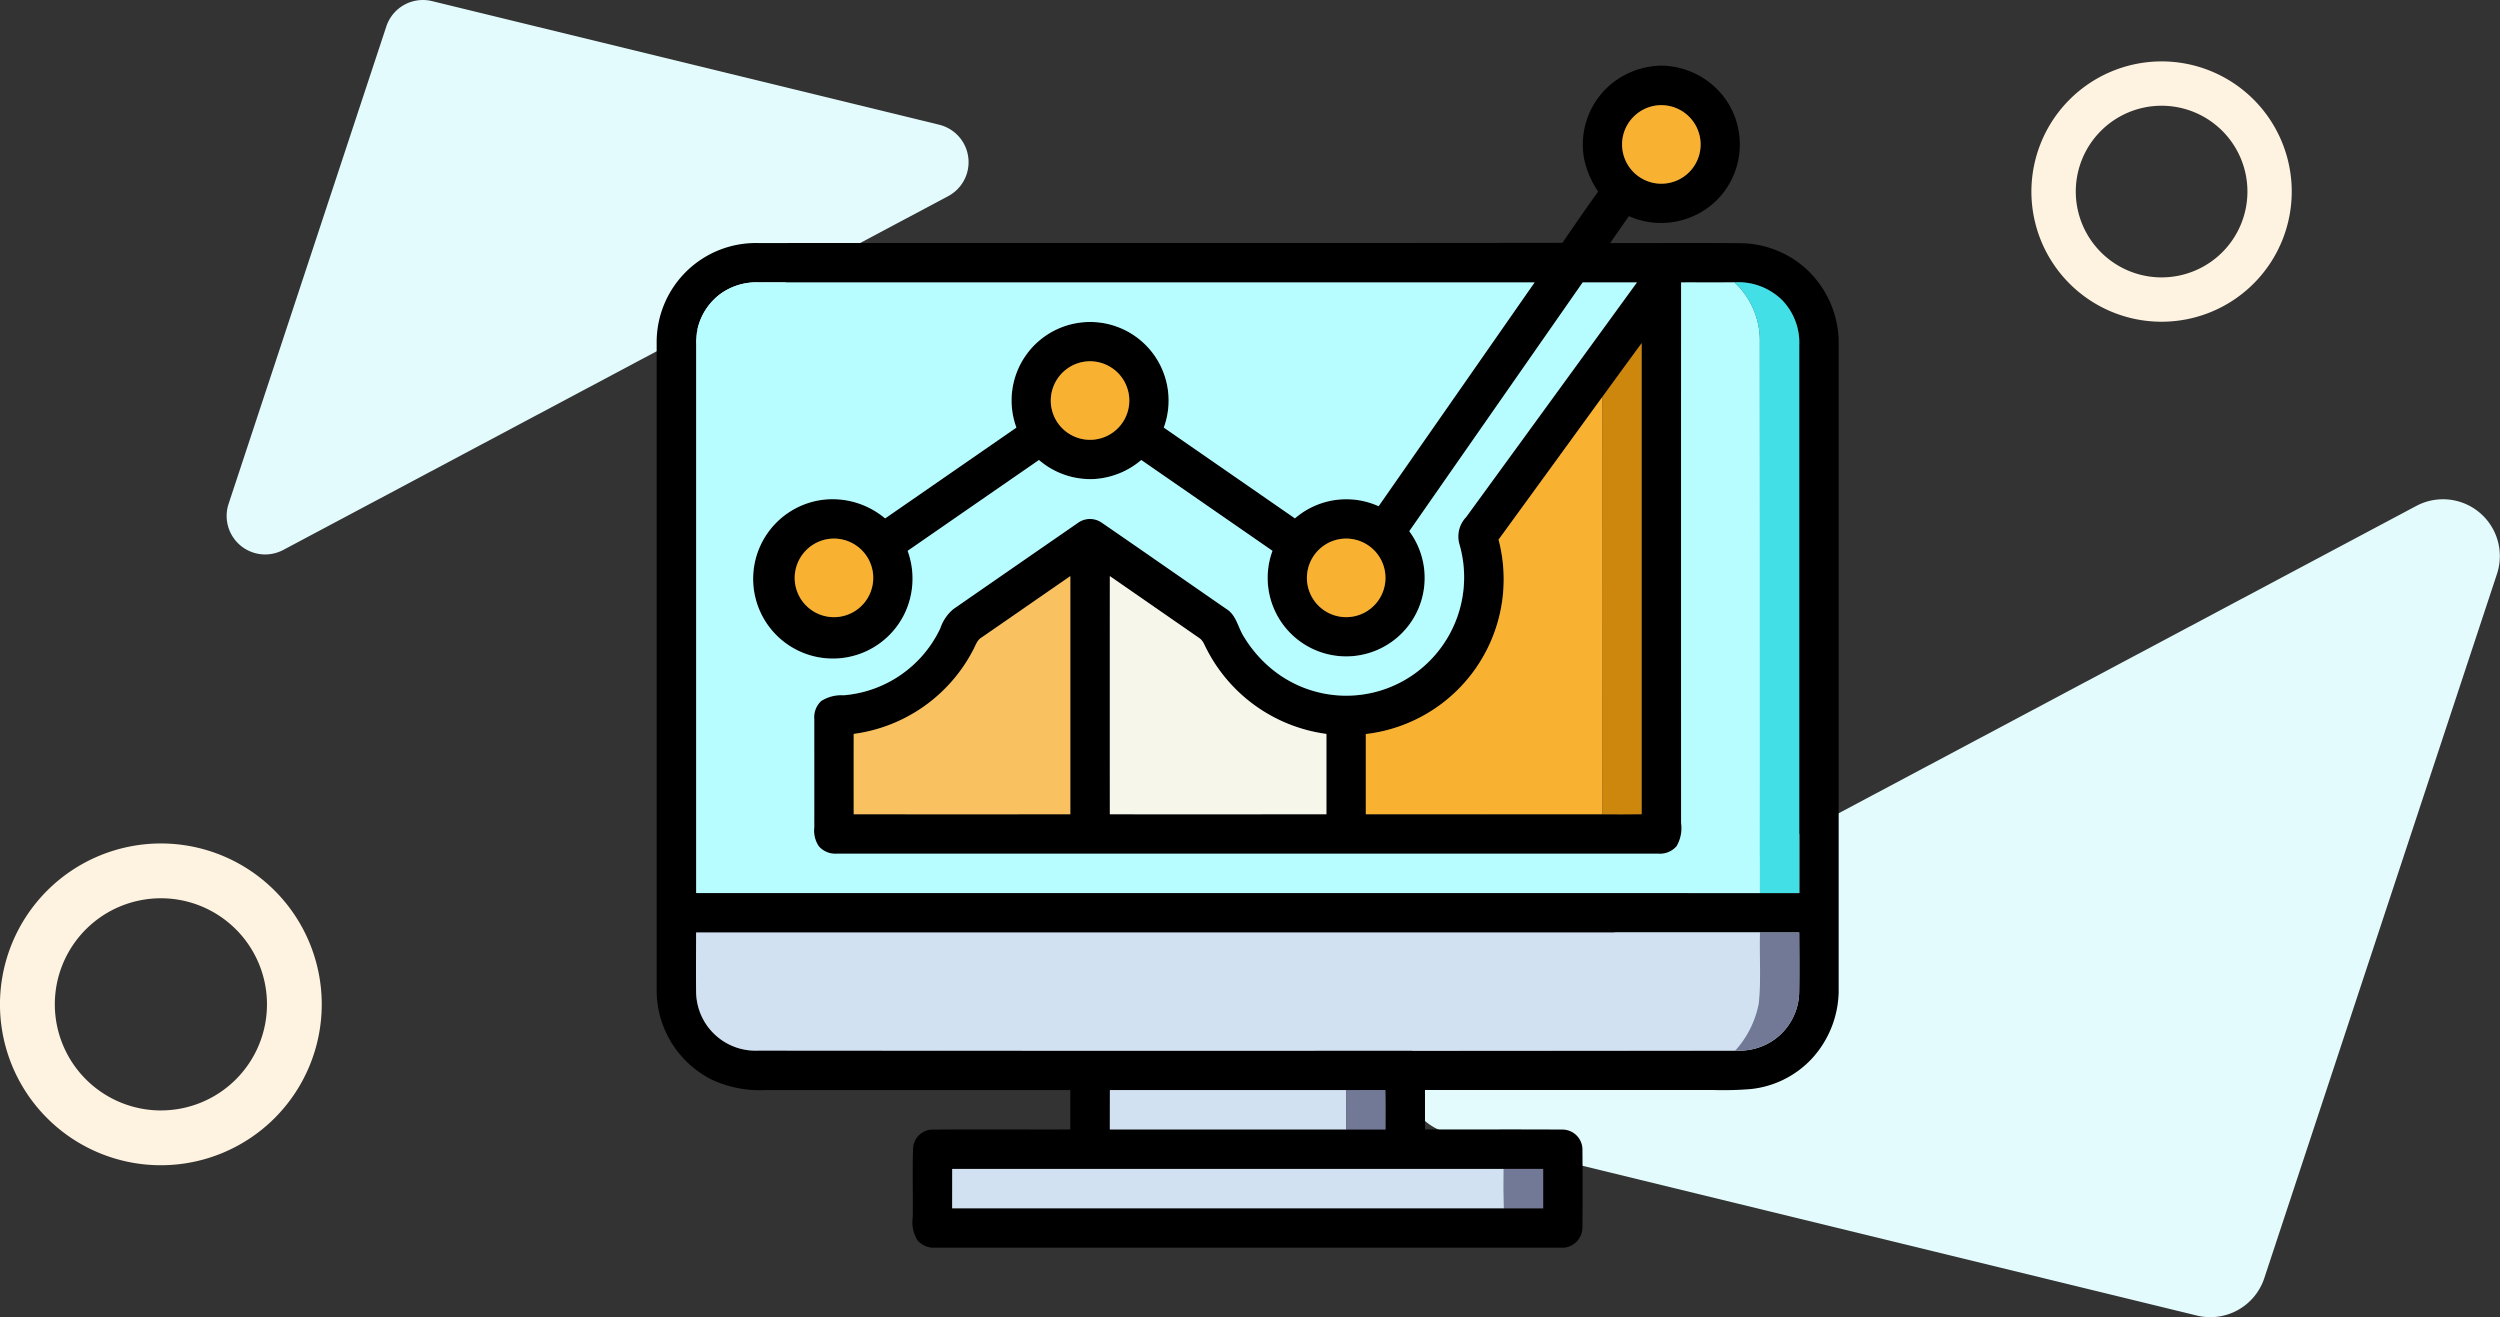 <svg xmlns="http://www.w3.org/2000/svg" width="190.355" height="100.296" viewBox="0 0 190.355 100.296">
  <rect x="0" y="0" width="190.355" height="100.296" fill="#333333" stroke="none"/>
  <g id="t3-ic1" transform="translate(-180 -813)">
    <g id="Group_117357" data-name="Group 117357" transform="translate(0 410)">
      <path id="Path_178621" data-name="Path 178621" d="M1151.767,184.239l74.688-39.738a4.328,4.328,0,0,1,6.142,5.178L1214.88,203.3a4.327,4.327,0,0,1-5.134,2.847l-56.971-13.887A4.328,4.328,0,0,1,1151.767,184.239Z" transform="translate(-862.472 297.021)" fill="#e3fbfc"/>
      <path id="Path_178623" data-name="Path 178623" d="M1204.415,158.916l-50.625,26.936a2.933,2.933,0,0,1-4.163-3.51l12.009-36.349a2.933,2.933,0,0,1,3.48-1.93l38.617,9.413A2.934,2.934,0,0,1,1204.415,158.916Z" transform="translate(-952.221 259.021)" fill="#e3fbfc"/>
      <path id="Elipse_5709" data-name="Elipse 5709" d="M9.152-3.1A12.25,12.25,0,1,1-3.1,9.152,12.264,12.264,0,0,1,9.152-3.1Zm0,20.327A8.077,8.077,0,1,0,1.076,9.152,8.086,8.086,0,0,0,9.152,17.229Z" transform="translate(183.098 470.323)" fill="#fef3e0"/>
      <path id="Elipse_5709-2" data-name="Elipse 5709" d="M6.814-3.1A9.911,9.911,0,1,1-3.1,6.814,9.923,9.923,0,0,1,6.814-3.1Zm0,16.446A6.535,6.535,0,1,0,.279,6.814,6.542,6.542,0,0,0,6.814,13.348Z" transform="translate(337.775 410.775)" fill="#fef3e0"/>
    </g>
    <g id="proyeccion" transform="translate(230 818)">
      <g id="_000000ff" data-name="#000000ff">
        <path id="Path_178697" data-name="Path 178697" d="M76.395,0h.243A6.107,6.107,0,0,1,81.42,2.6a6.014,6.014,0,0,1-.522,7.457,6.038,6.038,0,0,1-6.87,1.4q-.717,1.02-1.424,2.048c3.278.009,6.557-.016,9.835.011a7.593,7.593,0,0,1,4.929,1.816A7.691,7.691,0,0,1,90,20.881V70.553a7.746,7.746,0,0,1-1.979,4.985,7.4,7.4,0,0,1-4.713,2.385,25.615,25.615,0,0,1-2.8.074q-11,0-22.006,0,0,1.5,0,3c3.47.011,6.94-.012,10.408.011A1.529,1.529,0,0,1,70.49,82.6c.016,1.944.019,3.892,0,5.836A1.554,1.554,0,0,1,69.1,90H20.944a1.7,1.7,0,0,1-1.065-.533,2.558,2.558,0,0,1-.383-1.754c.028-1.761-.033-3.526.028-5.286a1.5,1.5,0,0,1,1.57-1.417c3.466-.023,6.935,0,10.4-.009q0-1.5,0-3-11.62,0-23.238,0a8.678,8.678,0,0,1-4.069-.8A7.617,7.617,0,0,1,0,70.557V20.907a7.555,7.555,0,0,1,7.74-7.4c20.408-.019,40.816.014,61.225-.018.9-1.308,1.789-2.617,2.723-3.9a7.073,7.073,0,0,1-1.065-2.468,6,6,0,0,1,2.1-5.759A6.192,6.192,0,0,1,76.395,0m-.568,3.083a2.991,2.991,0,1,0,3.66,3.073,3.026,3.026,0,0,0-3.66-3.073M4.781,17.436A4.6,4.6,0,0,0,3,21.263Q3,42.132,3,63q40.5,0,81,0h3q0-20.859,0-41.72a4.663,4.663,0,0,0-1.311-3.437A4.769,4.769,0,0,0,82.063,16.5c-1.355.016-2.711,0-4.064.007q0,20.577,0,41.154a2.723,2.723,0,0,1-.343,1.774,1.666,1.666,0,0,1-1.38.571q-31.285,0-62.569,0a1.661,1.661,0,0,1-1.375-.578A2.142,2.142,0,0,1,12,58.013c.007-2.76,0-5.518,0-8.278a1.674,1.674,0,0,1,.527-1.357,2.862,2.862,0,0,1,1.719-.438,8.94,8.94,0,0,0,7.344-5.085,3.273,3.273,0,0,1,1-1.477q4.72-3.267,9.441-6.534A1.572,1.572,0,0,1,33.9,34.8c3.166,2.176,6.318,4.375,9.476,6.56.78.468.891,1.443,1.361,2.152a9.6,9.6,0,0,0,1.921,2.273,8.931,8.931,0,0,0,11.181.422,9.031,9.031,0,0,0,3.3-9.733,2.129,2.129,0,0,1,.5-2.1q6.513-8.931,13.01-17.875c-1.378,0-2.754,0-4.133,0q-6.6,9.471-13.206,18.947A5.978,5.978,0,1,1,46.89,36.942L36.9,30.027a6.094,6.094,0,0,1-3.5,1.443,5.99,5.99,0,0,1-4.289-1.443q-5,3.451-10,6.917a6.172,6.172,0,0,1-.188,4.685,6.068,6.068,0,1,1-5.908-8.608A6.242,6.242,0,0,1,17.4,34.474q5-3.457,9.995-6.917a5.978,5.978,0,1,1,11.222,0Q43.6,31.018,48.6,34.472a5.978,5.978,0,0,1,6.372-.926Q60.911,25.024,66.85,16.5q-29.555-.005-59.108,0a4.66,4.66,0,0,0-2.96.933M72,25.226q-3.942,5.432-7.894,10.856A11.866,11.866,0,0,1,54,50.892c-.005,2.037,0,4.073,0,6.108q9,.005,18.007,0c1,0,2,.011,2.994-.007q-.005-17.938,0-35.872c-1.005,1.362-1.99,2.74-2.994,4.1M32.249,22.6a2.991,2.991,0,1,0,3.737,2.7,3.007,3.007,0,0,0-3.737-2.7M12.867,36.077a2.991,2.991,0,1,0,3.619,2.754,3,3,0,0,0-3.619-2.754m39.02-.005a2.991,2.991,0,1,0,3.6,2.762,3.01,3.01,0,0,0-3.6-2.762M24.732,43.543c-.341.206-.454.61-.633.94a12.04,12.04,0,0,1-9.1,6.4Q15,53.942,15,57q8.248,0,16.494,0,0-9.068,0-18.134c-2.257,1.556-4.505,3.122-6.764,4.676M34.5,57Q42.752,57,51,57q0-3.059,0-6.117a12.049,12.049,0,0,1-9.121-6.453c-.163-.3-.264-.657-.564-.847q-3.4-2.36-6.808-4.718,0,9.068,0,18.137M3,66c0,1.5-.016,3,.005,4.5A4.522,4.522,0,0,0,7.734,75q37.2-.008,74.391-.012a4.614,4.614,0,0,0,2.95-.814,4.527,4.527,0,0,0,1.918-3.67c.019-1.5.007-3,0-4.5-1,0-1.992,0-2.988,0Q43.5,66,3,66M34.5,81q9,0,18.009,0Q54,81,55.5,81c0-1,.016-2.006-.012-3.006-.993.007-1.985,0-2.978.005q-9-.005-18,0c-.009,1,0,2-.005,3m-12,3c0,1,0,2,0,3q21,0,42.012,0c.995,0,1.99,0,2.985,0,0-1,0-2,0-3Q66,84,64.5,84,43.5,84,22.5,84Z"/>
      </g>
      <g id="_00bcd4ff" data-name="#00bcd4ff" transform="translate(10.505 2.994)">
        <path id="Path_178698" data-name="Path 178698" d="M420.445,17.12A2.99,2.99,0,1,1,418.2,19.38,3.009,3.009,0,0,1,420.445,17.12Z" transform="translate(-355.124 -17.03)" fill="#f9b131"/>
        <path id="Path_178699" data-name="Path 178699" d="M172.946,128.086a2.99,2.99,0,1,1-2.241,2.883A3.011,3.011,0,0,1,172.946,128.086Z" transform="translate(-151.203 -108.476)" fill="#f9b131"/>
        <path id="Path_178700" data-name="Path 178700" d="M62.125,204.872a2.991,2.991,0,1,1-2.352,3.122A3.009,3.009,0,0,1,62.125,204.872Z" transform="translate(-59.763 -171.789)" fill="#f9b131"/>
        <path id="Path_178701" data-name="Path 178701" d="M284,204.867a2.991,2.991,0,1,1-2.355,3.3A3,3,0,0,1,284,204.867Z" transform="translate(-242.616 -171.789)" fill="#f9b131"/>
      </g>
      <g id="_cfd8dcff" data-name="#cfd8dcff" transform="translate(2.998 16.495)">
        <path id="Path_178702" data-name="Path 178702" d="M18.841,94.78a4.66,4.66,0,0,1,2.96-.933q29.555,0,59.108,0-5.938,8.522-11.879,17.042a5.978,5.978,0,0,0-6.372.926q-4.991-3.459-9.986-6.913a5.978,5.978,0,1,0-11.222,0q-5,3.462-9.995,6.917a6.242,6.242,0,0,0-4.382-1.454,6.069,6.069,0,1,0,5.908,8.608,6.172,6.172,0,0,0,.188-4.685q5-3.462,10-6.917a5.99,5.99,0,0,0,4.289,1.443,6.094,6.094,0,0,0,3.5-1.443q5,3.457,9.991,6.915a5.977,5.977,0,1,0,10.415-1.494q6.6-9.474,13.206-18.947c1.378,0,2.754,0,4.133,0q-6.5,8.941-13.01,17.875a2.129,2.129,0,0,0-.5,2.1,9.032,9.032,0,0,1-3.3,9.733,8.931,8.931,0,0,1-11.181-.422,9.605,9.605,0,0,1-1.921-2.273c-.469-.708-.58-1.684-1.361-2.152-3.159-2.185-6.311-4.384-9.476-6.56a1.572,1.572,0,0,0-1.863.042q-4.722,3.262-9.441,6.534a3.273,3.273,0,0,0-1,1.477,8.94,8.94,0,0,1-7.344,5.085,2.862,2.862,0,0,0-1.719.438,1.674,1.674,0,0,0-.527,1.357c0,2.76,0,5.518,0,8.278a2.142,2.142,0,0,0,.336,1.41,1.661,1.661,0,0,0,1.375.578q31.285,0,62.569,0a1.666,1.666,0,0,0,1.38-.571A2.723,2.723,0,0,0,92.061,135q-.008-20.577,0-41.154c1.354-.005,2.709.009,4.064-.007a6.073,6.073,0,0,1,1.934,4.591q.021,20.957.007,41.913-40.5,0-81,0,0-20.867,0-41.737A4.6,4.6,0,0,1,18.841,94.78Z" transform="translate(-17.058 -93.84)" fill="#b7fcff"/>
      </g>
      <g id="_607d8bff" data-name="#607d8bff" transform="translate(82.063 16.492)">
        <path id="Path_178703" data-name="Path 178703" d="M466.85,93.822a4.769,4.769,0,0,1,3.625,1.348,4.663,4.663,0,0,1,1.311,3.437q0,20.859,0,41.72h-3q-.01-20.957-.007-41.913A6.073,6.073,0,0,0,466.85,93.822Z" transform="translate(-466.85 -93.818)" fill="#42e0e6"/>
      </g>
      <g id="_2e7d32ff" data-name="#2e7d32ff" transform="translate(71.999 21.122)">
        <path id="Path_178704" data-name="Path 178704" d="M409.6,124.264c1-1.364,1.988-2.742,2.994-4.1q.01,17.935,0,35.872c-1,.018-2,.007-2.994.007Q409.581,140.152,409.6,124.264Z" transform="translate(-409.593 -120.16)" fill="#cc870c"/>
      </g>
      <g id="_4caf50ff" data-name="#4caf50ff" transform="translate(53.997 25.226)">
        <path id="Path_178705" data-name="Path 178705" d="M317.294,154.366q3.952-5.424,7.894-10.856,0,15.886,0,31.774-9,0-18.007,0c0-2.036,0-4.071,0-6.108a11.866,11.866,0,0,0,10.107-14.81Z" transform="translate(-307.184 -143.51)" fill="#f9b131"/>
      </g>
      <g id="_e91e63ff" data-name="#e91e63ff" transform="translate(15.001 38.867)">
        <path id="Path_178706" data-name="Path 178706" d="M95.07,225.786c2.259-1.554,4.507-3.12,6.764-4.676q0,9.065,0,18.134-8.248.005-16.494,0-.005-3.061,0-6.119a12.04,12.04,0,0,0,9.1-6.4C94.616,226.4,94.729,225.991,95.07,225.786Z" transform="translate(-85.338 -221.11)" fill="#f9c15f"/>
      </g>
      <g id="_ffeb3aff" data-name="#ffeb3aff" transform="translate(34.502 38.865)">
        <path id="Path_178707" data-name="Path 178707" d="M196.28,239.237q-.005-9.068,0-18.137,3.4,2.357,6.808,4.718c.3.19.4.55.564.847a12.05,12.05,0,0,0,9.121,6.453q0,3.059,0,6.117Q204.526,239.241,196.28,239.237Z" transform="translate(-196.278 -221.1)" fill="#f6f6eb"/>
      </g>
      <g id="_3f51b5ff" data-name="#3f51b5ff" transform="translate(2.997 66.001)">
        <path id="Path_178708" data-name="Path 178708" d="M17.053,375.47q40.5,0,81.005,0c-.053,1.795.095,3.6-.1,5.388a7.429,7.429,0,0,1-1.786,3.595q-37.2.045-74.391.012a4.522,4.522,0,0,1-4.727-4.495C17.037,378.471,17.053,376.969,17.053,375.47Z" transform="translate(-17.048 -375.47)" fill="#d2e1f1"/>
        <path id="Path_178709" data-name="Path 178709" d="M196.28,446.724c0-1,0-2,.005-3q9,0,18,0c-.014,1-.016,2,.005,3Q205.284,446.728,196.28,446.724Z" transform="translate(-164.774 -431.723)" fill="#d2e1f1"/>
        <path id="Path_178710" data-name="Path 178710" d="M128,477.874q21,0,42,0c-.005,1-.009,2,.009,3q-21.007.005-42.012,0C128,479.872,128,478.874,128,477.874Z" transform="translate(-108.495 -459.872)" fill="#d2e1f1"/>
      </g>
      <g id="_283593ff" data-name="#283593ff" transform="translate(52.495 66)">
        <path id="Path_178711" data-name="Path 178711" d="M469.083,375.47c1,0,1.992,0,2.988,0,0,1.5.016,3,0,4.5a4.527,4.527,0,0,1-1.918,3.67,4.614,4.614,0,0,1-2.95.814,7.428,7.428,0,0,0,1.786-3.595C469.178,379.068,469.03,377.264,469.083,375.47Z" transform="translate(-437.57 -375.467)" fill="#727997"/>
        <path id="Path_178712" data-name="Path 178712" d="M298.65,443.705c.993-.005,1.985,0,2.978-.005.028,1,.009,2,.012,3.006q-1.492,0-2.985,0C298.635,445.706,298.636,444.706,298.65,443.705Z" transform="translate(-298.64 -431.706)" fill="#727997"/>
        <path id="Path_178713" data-name="Path 178713" d="M366.94,477.875q1.5,0,2.994,0c0,1,0,2,0,3-.995,0-1.99,0-2.985,0C366.931,479.873,366.935,478.873,366.94,477.875Z" transform="translate(-354.93 -459.872)" fill="#727997"/>
      </g>
    </g>
  </g>
</svg>
